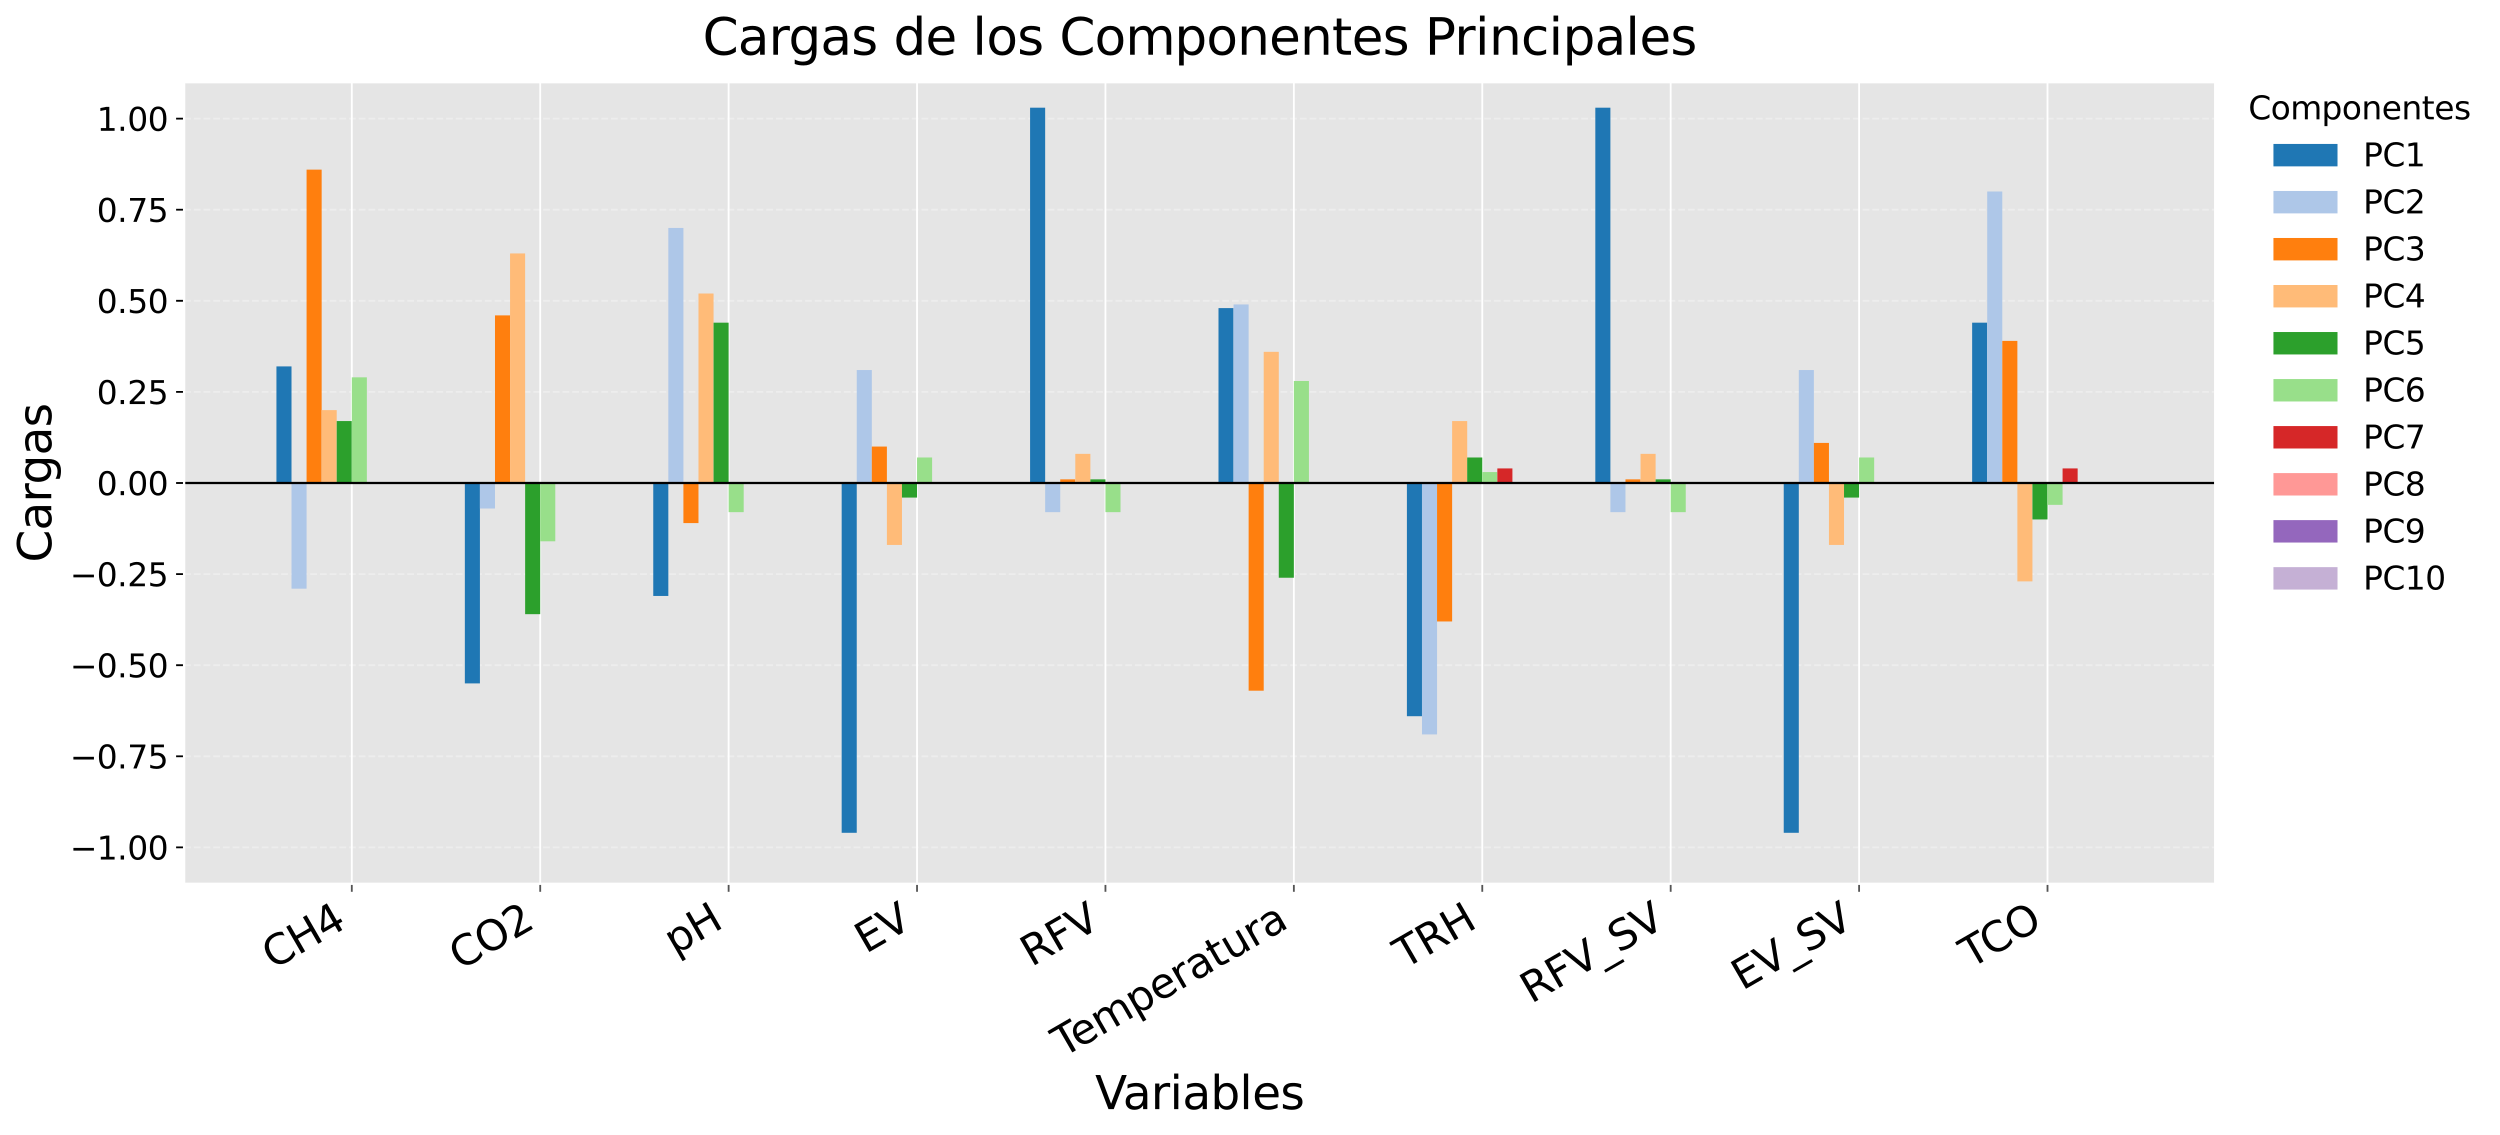 <?xml version="1.0" encoding="utf-8" standalone="no"?>
<!DOCTYPE svg PUBLIC "-//W3C//DTD SVG 1.1//EN"
  "http://www.w3.org/Graphics/SVG/1.1/DTD/svg11.dtd">
<svg xmlns:xlink="http://www.w3.org/1999/xlink" width="1092.54pt" height="496.07pt" viewBox="0 0 1092.54 496.07" xmlns="http://www.w3.org/2000/svg" version="1.1">
 <defs>
  <style type="text/css">*{stroke-linejoin: round; stroke-linecap: butt}</style>
 </defs>
 <g id="figure_1">
  <g id="patch_1">
   <path d="M 0 496.07 
L 1092.54 496.07 
L 1092.54 0 
L 0 0 
z
" style="fill: #ffffff"/>
  </g>
  <g id="axes_1">
   <g id="patch_2">
    <path d="M 80.46 386.242 
L 968.076 386.242 
L 968.076 35.917 
L 80.46 35.917 
z
" style="fill: #e5e5e5"/>
   </g>
   <g id="matplotlib.axis_1">
    <g id="xtick_1">
     <g id="line2d_1">
      <path d="M 153.742 386.242 
L 153.742 35.917 
" clip-path="url(#p9e074aa137)" style="fill: none; stroke: #ffffff; stroke-width: 0.8; stroke-linecap: square"/>
     </g>
     <g id="line2d_2">
      <defs>
       <path id="mce1fb51f8f" d="M 0 0 
L 0 3.5 
" style="stroke: #555555; stroke-width: 0.8"/>
      </defs>
      <g>
       <use xlink:href="#mce1fb51f8f" x="153.742" y="386.242" style="fill: #555555; stroke: #555555; stroke-width: 0.8"/>
      </g>
     </g>
     <g id="text_1">
      <!-- CH4 -->
      <g transform="translate(119.344 423.865) rotate(-30) scale(0.18 -0.18)">
       <defs>
        <path id="DejaVuSans-43" d="M 4122 4306 
L 4122 3641 
Q 3803 3938 3442 4084 
Q 3081 4231 2675 4231 
Q 1875 4231 1450 3742 
Q 1025 3253 1025 2328 
Q 1025 1406 1450 917 
Q 1875 428 2675 428 
Q 3081 428 3442 575 
Q 3803 722 4122 1019 
L 4122 359 
Q 3791 134 3420 21 
Q 3050 -91 2638 -91 
Q 1578 -91 968 557 
Q 359 1206 359 2328 
Q 359 3453 968 4101 
Q 1578 4750 2638 4750 
Q 3056 4750 3426 4639 
Q 3797 4528 4122 4306 
z
" transform="scale(0.016)"/>
        <path id="DejaVuSans-48" d="M 628 4666 
L 1259 4666 
L 1259 2753 
L 3553 2753 
L 3553 4666 
L 4184 4666 
L 4184 0 
L 3553 0 
L 3553 2222 
L 1259 2222 
L 1259 0 
L 628 0 
L 628 4666 
z
" transform="scale(0.016)"/>
        <path id="DejaVuSans-34" d="M 2419 4116 
L 825 1625 
L 2419 1625 
L 2419 4116 
z
M 2253 4666 
L 3047 4666 
L 3047 1625 
L 3713 1625 
L 3713 1100 
L 3047 1100 
L 3047 0 
L 2419 0 
L 2419 1100 
L 313 1100 
L 313 1709 
L 2253 4666 
z
" transform="scale(0.016)"/>
       </defs>
       <use xlink:href="#DejaVuSans-43"/>
       <use xlink:href="#DejaVuSans-48" x="69.824"/>
       <use xlink:href="#DejaVuSans-34" x="145.02"/>
      </g>
     </g>
    </g>
    <g id="xtick_2">
     <g id="line2d_3">
      <path d="M 236.081 386.242 
L 236.081 35.917 
" clip-path="url(#p9e074aa137)" style="fill: none; stroke: #ffffff; stroke-width: 0.8; stroke-linecap: square"/>
     </g>
     <g id="line2d_4">
      <g>
       <use xlink:href="#mce1fb51f8f" x="236.081" y="386.242" style="fill: #555555; stroke: #555555; stroke-width: 0.8"/>
      </g>
     </g>
     <g id="text_2">
      <!-- CO2 -->
      <g transform="translate(201.135 424.182) rotate(-30) scale(0.18 -0.18)">
       <defs>
        <path id="DejaVuSans-4f" d="M 2522 4238 
Q 1834 4238 1429 3725 
Q 1025 3213 1025 2328 
Q 1025 1447 1429 934 
Q 1834 422 2522 422 
Q 3209 422 3611 934 
Q 4013 1447 4013 2328 
Q 4013 3213 3611 3725 
Q 3209 4238 2522 4238 
z
M 2522 4750 
Q 3503 4750 4090 4092 
Q 4678 3434 4678 2328 
Q 4678 1225 4090 567 
Q 3503 -91 2522 -91 
Q 1538 -91 948 565 
Q 359 1222 359 2328 
Q 359 3434 948 4092 
Q 1538 4750 2522 4750 
z
" transform="scale(0.016)"/>
        <path id="DejaVuSans-32" d="M 1228 531 
L 3431 531 
L 3431 0 
L 469 0 
L 469 531 
Q 828 903 1448 1529 
Q 2069 2156 2228 2338 
Q 2531 2678 2651 2914 
Q 2772 3150 2772 3378 
Q 2772 3750 2511 3984 
Q 2250 4219 1831 4219 
Q 1534 4219 1204 4116 
Q 875 4013 500 3803 
L 500 4441 
Q 881 4594 1212 4672 
Q 1544 4750 1819 4750 
Q 2544 4750 2975 4387 
Q 3406 4025 3406 3419 
Q 3406 3131 3298 2873 
Q 3191 2616 2906 2266 
Q 2828 2175 2409 1742 
Q 1991 1309 1228 531 
z
" transform="scale(0.016)"/>
       </defs>
       <use xlink:href="#DejaVuSans-43"/>
       <use xlink:href="#DejaVuSans-4f" x="69.824"/>
       <use xlink:href="#DejaVuSans-32" x="148.535"/>
      </g>
     </g>
    </g>
    <g id="xtick_3">
     <g id="line2d_5">
      <path d="M 318.42 386.242 
L 318.42 35.917 
" clip-path="url(#p9e074aa137)" style="fill: none; stroke: #ffffff; stroke-width: 0.8; stroke-linecap: square"/>
     </g>
     <g id="line2d_6">
      <g>
       <use xlink:href="#mce1fb51f8f" x="318.42" y="386.242" style="fill: #555555; stroke: #555555; stroke-width: 0.8"/>
      </g>
     </g>
     <g id="text_3">
      <!-- pH -->
      <g transform="translate(294.929 417.568) rotate(-30) scale(0.18 -0.18)">
       <defs>
        <path id="DejaVuSans-70" d="M 1159 525 
L 1159 -1331 
L 581 -1331 
L 581 3500 
L 1159 3500 
L 1159 2969 
Q 1341 3281 1617 3432 
Q 1894 3584 2278 3584 
Q 2916 3584 3314 3078 
Q 3713 2572 3713 1747 
Q 3713 922 3314 415 
Q 2916 -91 2278 -91 
Q 1894 -91 1617 61 
Q 1341 213 1159 525 
z
M 3116 1747 
Q 3116 2381 2855 2742 
Q 2594 3103 2138 3103 
Q 1681 3103 1420 2742 
Q 1159 2381 1159 1747 
Q 1159 1113 1420 752 
Q 1681 391 2138 391 
Q 2594 391 2855 752 
Q 3116 1113 3116 1747 
z
" transform="scale(0.016)"/>
       </defs>
       <use xlink:href="#DejaVuSans-70"/>
       <use xlink:href="#DejaVuSans-48" x="63.477"/>
      </g>
     </g>
    </g>
    <g id="xtick_4">
     <g id="line2d_7">
      <path d="M 400.759 386.242 
L 400.759 35.917 
" clip-path="url(#p9e074aa137)" style="fill: none; stroke: #ffffff; stroke-width: 0.8; stroke-linecap: square"/>
     </g>
     <g id="line2d_8">
      <g>
       <use xlink:href="#mce1fb51f8f" x="400.759" y="386.242" style="fill: #555555; stroke: #555555; stroke-width: 0.8"/>
      </g>
     </g>
     <g id="text_4">
      <!-- EV -->
      <g transform="translate(378.374 416.93) rotate(-30) scale(0.18 -0.18)">
       <defs>
        <path id="DejaVuSans-45" d="M 628 4666 
L 3578 4666 
L 3578 4134 
L 1259 4134 
L 1259 2753 
L 3481 2753 
L 3481 2222 
L 1259 2222 
L 1259 531 
L 3634 531 
L 3634 0 
L 628 0 
L 628 4666 
z
" transform="scale(0.016)"/>
        <path id="DejaVuSans-56" d="M 1831 0 
L 50 4666 
L 709 4666 
L 2188 738 
L 3669 4666 
L 4325 4666 
L 2547 0 
L 1831 0 
z
" transform="scale(0.016)"/>
       </defs>
       <use xlink:href="#DejaVuSans-45"/>
       <use xlink:href="#DejaVuSans-56" x="63.184"/>
      </g>
     </g>
    </g>
    <g id="xtick_5">
     <g id="line2d_9">
      <path d="M 483.098 386.242 
L 483.098 35.917 
" clip-path="url(#p9e074aa137)" style="fill: none; stroke: #ffffff; stroke-width: 0.8; stroke-linecap: square"/>
     </g>
     <g id="line2d_10">
      <g>
       <use xlink:href="#mce1fb51f8f" x="483.098" y="386.242" style="fill: #555555; stroke: #555555; stroke-width: 0.8"/>
      </g>
     </g>
     <g id="text_5">
      <!-- RFV -->
      <g transform="translate(450.766 422.673) rotate(-30) scale(0.18 -0.18)">
       <defs>
        <path id="DejaVuSans-52" d="M 2841 2188 
Q 3044 2119 3236 1894 
Q 3428 1669 3622 1275 
L 4263 0 
L 3584 0 
L 2988 1197 
Q 2756 1666 2539 1819 
Q 2322 1972 1947 1972 
L 1259 1972 
L 1259 0 
L 628 0 
L 628 4666 
L 2053 4666 
Q 2853 4666 3247 4331 
Q 3641 3997 3641 3322 
Q 3641 2881 3436 2590 
Q 3231 2300 2841 2188 
z
M 1259 4147 
L 1259 2491 
L 2053 2491 
Q 2509 2491 2742 2702 
Q 2975 2913 2975 3322 
Q 2975 3731 2742 3939 
Q 2509 4147 2053 4147 
L 1259 4147 
z
" transform="scale(0.016)"/>
        <path id="DejaVuSans-46" d="M 628 4666 
L 3309 4666 
L 3309 4134 
L 1259 4134 
L 1259 2759 
L 3109 2759 
L 3109 2228 
L 1259 2228 
L 1259 0 
L 628 0 
L 628 4666 
z
" transform="scale(0.016)"/>
       </defs>
       <use xlink:href="#DejaVuSans-52"/>
       <use xlink:href="#DejaVuSans-46" x="69.482"/>
       <use xlink:href="#DejaVuSans-56" x="127.002"/>
      </g>
     </g>
    </g>
    <g id="xtick_6">
     <g id="line2d_11">
      <path d="M 565.437 386.242 
L 565.437 35.917 
" clip-path="url(#p9e074aa137)" style="fill: none; stroke: #ffffff; stroke-width: 0.8; stroke-linecap: square"/>
     </g>
     <g id="line2d_12">
      <g>
       <use xlink:href="#mce1fb51f8f" x="565.437" y="386.242" style="fill: #555555; stroke: #555555; stroke-width: 0.8"/>
      </g>
     </g>
     <g id="text_6">
      <!-- Temperatura -->
      <g transform="translate(464.518 462.272) rotate(-30) scale(0.18 -0.18)">
       <defs>
        <path id="DejaVuSans-54" d="M -19 4666 
L 3928 4666 
L 3928 4134 
L 2272 4134 
L 2272 0 
L 1638 0 
L 1638 4134 
L -19 4134 
L -19 4666 
z
" transform="scale(0.016)"/>
        <path id="DejaVuSans-65" d="M 3597 1894 
L 3597 1613 
L 953 1613 
Q 991 1019 1311 708 
Q 1631 397 2203 397 
Q 2534 397 2845 478 
Q 3156 559 3463 722 
L 3463 178 
Q 3153 47 2828 -22 
Q 2503 -91 2169 -91 
Q 1331 -91 842 396 
Q 353 884 353 1716 
Q 353 2575 817 3079 
Q 1281 3584 2069 3584 
Q 2775 3584 3186 3129 
Q 3597 2675 3597 1894 
z
M 3022 2063 
Q 3016 2534 2758 2815 
Q 2500 3097 2075 3097 
Q 1594 3097 1305 2825 
Q 1016 2553 972 2059 
L 3022 2063 
z
" transform="scale(0.016)"/>
        <path id="DejaVuSans-6d" d="M 3328 2828 
Q 3544 3216 3844 3400 
Q 4144 3584 4550 3584 
Q 5097 3584 5394 3201 
Q 5691 2819 5691 2113 
L 5691 0 
L 5113 0 
L 5113 2094 
Q 5113 2597 4934 2840 
Q 4756 3084 4391 3084 
Q 3944 3084 3684 2787 
Q 3425 2491 3425 1978 
L 3425 0 
L 2847 0 
L 2847 2094 
Q 2847 2600 2669 2842 
Q 2491 3084 2119 3084 
Q 1678 3084 1418 2786 
Q 1159 2488 1159 1978 
L 1159 0 
L 581 0 
L 581 3500 
L 1159 3500 
L 1159 2956 
Q 1356 3278 1631 3431 
Q 1906 3584 2284 3584 
Q 2666 3584 2933 3390 
Q 3200 3197 3328 2828 
z
" transform="scale(0.016)"/>
        <path id="DejaVuSans-72" d="M 2631 2963 
Q 2534 3019 2420 3045 
Q 2306 3072 2169 3072 
Q 1681 3072 1420 2755 
Q 1159 2438 1159 1844 
L 1159 0 
L 581 0 
L 581 3500 
L 1159 3500 
L 1159 2956 
Q 1341 3275 1631 3429 
Q 1922 3584 2338 3584 
Q 2397 3584 2469 3576 
Q 2541 3569 2628 3553 
L 2631 2963 
z
" transform="scale(0.016)"/>
        <path id="DejaVuSans-61" d="M 2194 1759 
Q 1497 1759 1228 1600 
Q 959 1441 959 1056 
Q 959 750 1161 570 
Q 1363 391 1709 391 
Q 2188 391 2477 730 
Q 2766 1069 2766 1631 
L 2766 1759 
L 2194 1759 
z
M 3341 1997 
L 3341 0 
L 2766 0 
L 2766 531 
Q 2569 213 2275 61 
Q 1981 -91 1556 -91 
Q 1019 -91 701 211 
Q 384 513 384 1019 
Q 384 1609 779 1909 
Q 1175 2209 1959 2209 
L 2766 2209 
L 2766 2266 
Q 2766 2663 2505 2880 
Q 2244 3097 1772 3097 
Q 1472 3097 1187 3025 
Q 903 2953 641 2809 
L 641 3341 
Q 956 3463 1253 3523 
Q 1550 3584 1831 3584 
Q 2591 3584 2966 3190 
Q 3341 2797 3341 1997 
z
" transform="scale(0.016)"/>
        <path id="DejaVuSans-74" d="M 1172 4494 
L 1172 3500 
L 2356 3500 
L 2356 3053 
L 1172 3053 
L 1172 1153 
Q 1172 725 1289 603 
Q 1406 481 1766 481 
L 2356 481 
L 2356 0 
L 1766 0 
Q 1100 0 847 248 
Q 594 497 594 1153 
L 594 3053 
L 172 3053 
L 172 3500 
L 594 3500 
L 594 4494 
L 1172 4494 
z
" transform="scale(0.016)"/>
        <path id="DejaVuSans-75" d="M 544 1381 
L 544 3500 
L 1119 3500 
L 1119 1403 
Q 1119 906 1312 657 
Q 1506 409 1894 409 
Q 2359 409 2629 706 
Q 2900 1003 2900 1516 
L 2900 3500 
L 3475 3500 
L 3475 0 
L 2900 0 
L 2900 538 
Q 2691 219 2414 64 
Q 2138 -91 1772 -91 
Q 1169 -91 856 284 
Q 544 659 544 1381 
z
M 1991 3584 
L 1991 3584 
z
" transform="scale(0.016)"/>
       </defs>
       <use xlink:href="#DejaVuSans-54"/>
       <use xlink:href="#DejaVuSans-65" x="44.084"/>
       <use xlink:href="#DejaVuSans-6d" x="105.607"/>
       <use xlink:href="#DejaVuSans-70" x="203.02"/>
       <use xlink:href="#DejaVuSans-65" x="266.496"/>
       <use xlink:href="#DejaVuSans-72" x="328.02"/>
       <use xlink:href="#DejaVuSans-61" x="369.133"/>
       <use xlink:href="#DejaVuSans-74" x="430.412"/>
       <use xlink:href="#DejaVuSans-75" x="469.621"/>
       <use xlink:href="#DejaVuSans-72" x="533"/>
       <use xlink:href="#DejaVuSans-61" x="574.113"/>
      </g>
     </g>
    </g>
    <g id="xtick_7">
     <g id="line2d_13">
      <path d="M 647.776 386.242 
L 647.776 35.917 
" clip-path="url(#p9e074aa137)" style="fill: none; stroke: #ffffff; stroke-width: 0.8; stroke-linecap: square"/>
     </g>
     <g id="line2d_14">
      <g>
       <use xlink:href="#mce1fb51f8f" x="647.776" y="386.242" style="fill: #555555; stroke: #555555; stroke-width: 0.8"/>
      </g>
     </g>
     <g id="text_7">
      <!-- TRH -->
      <g transform="translate(613.829 423.605) rotate(-30) scale(0.18 -0.18)">
       <use xlink:href="#DejaVuSans-54"/>
       <use xlink:href="#DejaVuSans-52" x="61.084"/>
       <use xlink:href="#DejaVuSans-48" x="130.566"/>
      </g>
     </g>
    </g>
    <g id="xtick_8">
     <g id="line2d_15">
      <path d="M 730.116 386.242 
L 730.116 35.917 
" clip-path="url(#p9e074aa137)" style="fill: none; stroke: #ffffff; stroke-width: 0.8; stroke-linecap: square"/>
     </g>
     <g id="line2d_16">
      <g>
       <use xlink:href="#mce1fb51f8f" x="730.116" y="386.242" style="fill: #555555; stroke: #555555; stroke-width: 0.8"/>
      </g>
     </g>
     <g id="text_8">
      <!-- RFV_SV -->
      <g transform="translate(669.179 438.768) rotate(-30) scale(0.18 -0.18)">
       <defs>
        <path id="DejaVuSans-5f" d="M 3263 -1063 
L 3263 -1509 
L -63 -1509 
L -63 -1063 
L 3263 -1063 
z
" transform="scale(0.016)"/>
        <path id="DejaVuSans-53" d="M 3425 4513 
L 3425 3897 
Q 3066 4069 2747 4153 
Q 2428 4238 2131 4238 
Q 1616 4238 1336 4038 
Q 1056 3838 1056 3469 
Q 1056 3159 1242 3001 
Q 1428 2844 1947 2747 
L 2328 2669 
Q 3034 2534 3370 2195 
Q 3706 1856 3706 1288 
Q 3706 609 3251 259 
Q 2797 -91 1919 -91 
Q 1588 -91 1214 -16 
Q 841 59 441 206 
L 441 856 
Q 825 641 1194 531 
Q 1563 422 1919 422 
Q 2459 422 2753 634 
Q 3047 847 3047 1241 
Q 3047 1584 2836 1778 
Q 2625 1972 2144 2069 
L 1759 2144 
Q 1053 2284 737 2584 
Q 422 2884 422 3419 
Q 422 4038 858 4394 
Q 1294 4750 2059 4750 
Q 2388 4750 2728 4690 
Q 3069 4631 3425 4513 
z
" transform="scale(0.016)"/>
       </defs>
       <use xlink:href="#DejaVuSans-52"/>
       <use xlink:href="#DejaVuSans-46" x="69.482"/>
       <use xlink:href="#DejaVuSans-56" x="127.002"/>
       <use xlink:href="#DejaVuSans-5f" x="195.41"/>
       <use xlink:href="#DejaVuSans-53" x="245.41"/>
       <use xlink:href="#DejaVuSans-56" x="308.887"/>
      </g>
     </g>
    </g>
    <g id="xtick_9">
     <g id="line2d_17">
      <path d="M 812.455 386.242 
L 812.455 35.917 
" clip-path="url(#p9e074aa137)" style="fill: none; stroke: #ffffff; stroke-width: 0.8; stroke-linecap: square"/>
     </g>
     <g id="line2d_18">
      <g>
       <use xlink:href="#mce1fb51f8f" x="812.455" y="386.242" style="fill: #555555; stroke: #555555; stroke-width: 0.8"/>
      </g>
     </g>
     <g id="text_9">
      <!-- EV_SV -->
      <g transform="translate(761.465 433.025) rotate(-30) scale(0.18 -0.18)">
       <use xlink:href="#DejaVuSans-45"/>
       <use xlink:href="#DejaVuSans-56" x="63.184"/>
       <use xlink:href="#DejaVuSans-5f" x="131.592"/>
       <use xlink:href="#DejaVuSans-53" x="181.592"/>
       <use xlink:href="#DejaVuSans-56" x="245.068"/>
      </g>
     </g>
    </g>
    <g id="xtick_10">
     <g id="line2d_19">
      <path d="M 894.794 386.242 
L 894.794 35.917 
" clip-path="url(#p9e074aa137)" style="fill: none; stroke: #ffffff; stroke-width: 0.8; stroke-linecap: square"/>
     </g>
     <g id="line2d_20">
      <g>
       <use xlink:href="#mce1fb51f8f" x="894.794" y="386.242" style="fill: #555555; stroke: #555555; stroke-width: 0.8"/>
      </g>
     </g>
     <g id="text_10">
      <!-- TCO -->
      <g transform="translate(861.161 423.424) rotate(-30) scale(0.18 -0.18)">
       <use xlink:href="#DejaVuSans-54"/>
       <use xlink:href="#DejaVuSans-43" x="55.209"/>
       <use xlink:href="#DejaVuSans-4f" x="125.033"/>
      </g>
     </g>
    </g>
    <g id="text_11">
     <!-- Variables -->
     <g transform="translate(478.568 484.71) scale(0.2 -0.2)">
      <defs>
       <path id="DejaVuSans-69" d="M 603 3500 
L 1178 3500 
L 1178 0 
L 603 0 
L 603 3500 
z
M 603 4863 
L 1178 4863 
L 1178 4134 
L 603 4134 
L 603 4863 
z
" transform="scale(0.016)"/>
       <path id="DejaVuSans-62" d="M 3116 1747 
Q 3116 2381 2855 2742 
Q 2594 3103 2138 3103 
Q 1681 3103 1420 2742 
Q 1159 2381 1159 1747 
Q 1159 1113 1420 752 
Q 1681 391 2138 391 
Q 2594 391 2855 752 
Q 3116 1113 3116 1747 
z
M 1159 2969 
Q 1341 3281 1617 3432 
Q 1894 3584 2278 3584 
Q 2916 3584 3314 3078 
Q 3713 2572 3713 1747 
Q 3713 922 3314 415 
Q 2916 -91 2278 -91 
Q 1894 -91 1617 61 
Q 1341 213 1159 525 
L 1159 0 
L 581 0 
L 581 4863 
L 1159 4863 
L 1159 2969 
z
" transform="scale(0.016)"/>
       <path id="DejaVuSans-6c" d="M 603 4863 
L 1178 4863 
L 1178 0 
L 603 0 
L 603 4863 
z
" transform="scale(0.016)"/>
       <path id="DejaVuSans-73" d="M 2834 3397 
L 2834 2853 
Q 2591 2978 2328 3040 
Q 2066 3103 1784 3103 
Q 1356 3103 1142 2972 
Q 928 2841 928 2578 
Q 928 2378 1081 2264 
Q 1234 2150 1697 2047 
L 1894 2003 
Q 2506 1872 2764 1633 
Q 3022 1394 3022 966 
Q 3022 478 2636 193 
Q 2250 -91 1575 -91 
Q 1294 -91 989 -36 
Q 684 19 347 128 
L 347 722 
Q 666 556 975 473 
Q 1284 391 1588 391 
Q 1994 391 2212 530 
Q 2431 669 2431 922 
Q 2431 1156 2273 1281 
Q 2116 1406 1581 1522 
L 1381 1569 
Q 847 1681 609 1914 
Q 372 2147 372 2553 
Q 372 3047 722 3315 
Q 1072 3584 1716 3584 
Q 2034 3584 2315 3537 
Q 2597 3491 2834 3397 
z
" transform="scale(0.016)"/>
      </defs>
      <use xlink:href="#DejaVuSans-56"/>
      <use xlink:href="#DejaVuSans-61" x="60.658"/>
      <use xlink:href="#DejaVuSans-72" x="121.938"/>
      <use xlink:href="#DejaVuSans-69" x="163.051"/>
      <use xlink:href="#DejaVuSans-61" x="190.834"/>
      <use xlink:href="#DejaVuSans-62" x="252.113"/>
      <use xlink:href="#DejaVuSans-6c" x="315.59"/>
      <use xlink:href="#DejaVuSans-65" x="343.373"/>
      <use xlink:href="#DejaVuSans-73" x="404.896"/>
     </g>
    </g>
   </g>
   <g id="matplotlib.axis_2">
    <g id="ytick_1">
     <g id="line2d_21">
      <path d="M 80.46 370.318 
L 968.076 370.318 
" clip-path="url(#p9e074aa137)" style="fill: none; stroke-dasharray: 2.96,1.28; stroke-dashoffset: 0; stroke: #ffffff; stroke-opacity: 0.3; stroke-width: 0.8"/>
     </g>
     <g id="line2d_22">
      <defs>
       <path id="m3cd85290f7" d="M 0 0 
L -3.5 0 
" style="stroke: #000000; stroke-width: 0.8"/>
      </defs>
      <g>
       <use xlink:href="#m3cd85290f7" x="80.46" y="370.318" style="stroke: #000000; stroke-width: 0.8"/>
      </g>
     </g>
     <g id="text_12">
      <!-- −1.00 -->
      <g transform="translate(30.556 375.637) scale(0.14 -0.14)">
       <defs>
        <path id="DejaVuSans-2212" d="M 678 2272 
L 4684 2272 
L 4684 1741 
L 678 1741 
L 678 2272 
z
" transform="scale(0.016)"/>
        <path id="DejaVuSans-31" d="M 794 531 
L 1825 531 
L 1825 4091 
L 703 3866 
L 703 4441 
L 1819 4666 
L 2450 4666 
L 2450 531 
L 3481 531 
L 3481 0 
L 794 0 
L 794 531 
z
" transform="scale(0.016)"/>
        <path id="DejaVuSans-2e" d="M 684 794 
L 1344 794 
L 1344 0 
L 684 0 
L 684 794 
z
" transform="scale(0.016)"/>
        <path id="DejaVuSans-30" d="M 2034 4250 
Q 1547 4250 1301 3770 
Q 1056 3291 1056 2328 
Q 1056 1369 1301 889 
Q 1547 409 2034 409 
Q 2525 409 2770 889 
Q 3016 1369 3016 2328 
Q 3016 3291 2770 3770 
Q 2525 4250 2034 4250 
z
M 2034 4750 
Q 2819 4750 3233 4129 
Q 3647 3509 3647 2328 
Q 3647 1150 3233 529 
Q 2819 -91 2034 -91 
Q 1250 -91 836 529 
Q 422 1150 422 2328 
Q 422 3509 836 4129 
Q 1250 4750 2034 4750 
z
" transform="scale(0.016)"/>
       </defs>
       <use xlink:href="#DejaVuSans-2212"/>
       <use xlink:href="#DejaVuSans-31" x="83.789"/>
       <use xlink:href="#DejaVuSans-2e" x="147.412"/>
       <use xlink:href="#DejaVuSans-30" x="179.199"/>
       <use xlink:href="#DejaVuSans-30" x="242.822"/>
      </g>
     </g>
    </g>
    <g id="ytick_2">
     <g id="line2d_23">
      <path d="M 80.46 330.508 
L 968.076 330.508 
" clip-path="url(#p9e074aa137)" style="fill: none; stroke-dasharray: 2.96,1.28; stroke-dashoffset: 0; stroke: #ffffff; stroke-opacity: 0.3; stroke-width: 0.8"/>
     </g>
     <g id="line2d_24">
      <g>
       <use xlink:href="#m3cd85290f7" x="80.46" y="330.508" style="stroke: #000000; stroke-width: 0.8"/>
      </g>
     </g>
     <g id="text_13">
      <!-- −0.75 -->
      <g transform="translate(30.556 335.827) scale(0.14 -0.14)">
       <defs>
        <path id="DejaVuSans-37" d="M 525 4666 
L 3525 4666 
L 3525 4397 
L 1831 0 
L 1172 0 
L 2766 4134 
L 525 4134 
L 525 4666 
z
" transform="scale(0.016)"/>
        <path id="DejaVuSans-35" d="M 691 4666 
L 3169 4666 
L 3169 4134 
L 1269 4134 
L 1269 2991 
Q 1406 3038 1543 3061 
Q 1681 3084 1819 3084 
Q 2600 3084 3056 2656 
Q 3513 2228 3513 1497 
Q 3513 744 3044 326 
Q 2575 -91 1722 -91 
Q 1428 -91 1123 -41 
Q 819 9 494 109 
L 494 744 
Q 775 591 1075 516 
Q 1375 441 1709 441 
Q 2250 441 2565 725 
Q 2881 1009 2881 1497 
Q 2881 1984 2565 2268 
Q 2250 2553 1709 2553 
Q 1456 2553 1204 2497 
Q 953 2441 691 2322 
L 691 4666 
z
" transform="scale(0.016)"/>
       </defs>
       <use xlink:href="#DejaVuSans-2212"/>
       <use xlink:href="#DejaVuSans-30" x="83.789"/>
       <use xlink:href="#DejaVuSans-2e" x="147.412"/>
       <use xlink:href="#DejaVuSans-37" x="179.199"/>
       <use xlink:href="#DejaVuSans-35" x="242.822"/>
      </g>
     </g>
    </g>
    <g id="ytick_3">
     <g id="line2d_25">
      <path d="M 80.46 290.698 
L 968.076 290.698 
" clip-path="url(#p9e074aa137)" style="fill: none; stroke-dasharray: 2.96,1.28; stroke-dashoffset: 0; stroke: #ffffff; stroke-opacity: 0.3; stroke-width: 0.8"/>
     </g>
     <g id="line2d_26">
      <g>
       <use xlink:href="#m3cd85290f7" x="80.46" y="290.698" style="stroke: #000000; stroke-width: 0.8"/>
      </g>
     </g>
     <g id="text_14">
      <!-- −0.50 -->
      <g transform="translate(30.556 296.017) scale(0.14 -0.14)">
       <use xlink:href="#DejaVuSans-2212"/>
       <use xlink:href="#DejaVuSans-30" x="83.789"/>
       <use xlink:href="#DejaVuSans-2e" x="147.412"/>
       <use xlink:href="#DejaVuSans-35" x="179.199"/>
       <use xlink:href="#DejaVuSans-30" x="242.822"/>
      </g>
     </g>
    </g>
    <g id="ytick_4">
     <g id="line2d_27">
      <path d="M 80.46 250.889 
L 968.076 250.889 
" clip-path="url(#p9e074aa137)" style="fill: none; stroke-dasharray: 2.96,1.28; stroke-dashoffset: 0; stroke: #ffffff; stroke-opacity: 0.3; stroke-width: 0.8"/>
     </g>
     <g id="line2d_28">
      <g>
       <use xlink:href="#m3cd85290f7" x="80.46" y="250.889" style="stroke: #000000; stroke-width: 0.8"/>
      </g>
     </g>
     <g id="text_15">
      <!-- −0.25 -->
      <g transform="translate(30.556 256.208) scale(0.14 -0.14)">
       <use xlink:href="#DejaVuSans-2212"/>
       <use xlink:href="#DejaVuSans-30" x="83.789"/>
       <use xlink:href="#DejaVuSans-2e" x="147.412"/>
       <use xlink:href="#DejaVuSans-32" x="179.199"/>
       <use xlink:href="#DejaVuSans-35" x="242.822"/>
      </g>
     </g>
    </g>
    <g id="ytick_5">
     <g id="line2d_29">
      <path d="M 80.46 211.079 
L 968.076 211.079 
" clip-path="url(#p9e074aa137)" style="fill: none; stroke-dasharray: 2.96,1.28; stroke-dashoffset: 0; stroke: #ffffff; stroke-opacity: 0.3; stroke-width: 0.8"/>
     </g>
     <g id="line2d_30">
      <g>
       <use xlink:href="#m3cd85290f7" x="80.46" y="211.079" style="stroke: #000000; stroke-width: 0.8"/>
      </g>
     </g>
     <g id="text_16">
      <!-- 0.00 -->
      <g transform="translate(42.288 216.398) scale(0.14 -0.14)">
       <use xlink:href="#DejaVuSans-30"/>
       <use xlink:href="#DejaVuSans-2e" x="63.623"/>
       <use xlink:href="#DejaVuSans-30" x="95.41"/>
       <use xlink:href="#DejaVuSans-30" x="159.033"/>
      </g>
     </g>
    </g>
    <g id="ytick_6">
     <g id="line2d_31">
      <path d="M 80.46 171.269 
L 968.076 171.269 
" clip-path="url(#p9e074aa137)" style="fill: none; stroke-dasharray: 2.96,1.28; stroke-dashoffset: 0; stroke: #ffffff; stroke-opacity: 0.3; stroke-width: 0.8"/>
     </g>
     <g id="line2d_32">
      <g>
       <use xlink:href="#m3cd85290f7" x="80.46" y="171.269" style="stroke: #000000; stroke-width: 0.8"/>
      </g>
     </g>
     <g id="text_17">
      <!-- 0.25 -->
      <g transform="translate(42.288 176.588) scale(0.14 -0.14)">
       <use xlink:href="#DejaVuSans-30"/>
       <use xlink:href="#DejaVuSans-2e" x="63.623"/>
       <use xlink:href="#DejaVuSans-32" x="95.41"/>
       <use xlink:href="#DejaVuSans-35" x="159.033"/>
      </g>
     </g>
    </g>
    <g id="ytick_7">
     <g id="line2d_33">
      <path d="M 80.46 131.46 
L 968.076 131.46 
" clip-path="url(#p9e074aa137)" style="fill: none; stroke-dasharray: 2.96,1.28; stroke-dashoffset: 0; stroke: #ffffff; stroke-opacity: 0.3; stroke-width: 0.8"/>
     </g>
     <g id="line2d_34">
      <g>
       <use xlink:href="#m3cd85290f7" x="80.46" y="131.46" style="stroke: #000000; stroke-width: 0.8"/>
      </g>
     </g>
     <g id="text_18">
      <!-- 0.50 -->
      <g transform="translate(42.288 136.779) scale(0.14 -0.14)">
       <use xlink:href="#DejaVuSans-30"/>
       <use xlink:href="#DejaVuSans-2e" x="63.623"/>
       <use xlink:href="#DejaVuSans-35" x="95.41"/>
       <use xlink:href="#DejaVuSans-30" x="159.033"/>
      </g>
     </g>
    </g>
    <g id="ytick_8">
     <g id="line2d_35">
      <path d="M 80.46 91.65 
L 968.076 91.65 
" clip-path="url(#p9e074aa137)" style="fill: none; stroke-dasharray: 2.96,1.28; stroke-dashoffset: 0; stroke: #ffffff; stroke-opacity: 0.3; stroke-width: 0.8"/>
     </g>
     <g id="line2d_36">
      <g>
       <use xlink:href="#m3cd85290f7" x="80.46" y="91.65" style="stroke: #000000; stroke-width: 0.8"/>
      </g>
     </g>
     <g id="text_19">
      <!-- 0.75 -->
      <g transform="translate(42.288 96.969) scale(0.14 -0.14)">
       <use xlink:href="#DejaVuSans-30"/>
       <use xlink:href="#DejaVuSans-2e" x="63.623"/>
       <use xlink:href="#DejaVuSans-37" x="95.41"/>
       <use xlink:href="#DejaVuSans-35" x="159.033"/>
      </g>
     </g>
    </g>
    <g id="ytick_9">
     <g id="line2d_37">
      <path d="M 80.46 51.84 
L 968.076 51.84 
" clip-path="url(#p9e074aa137)" style="fill: none; stroke-dasharray: 2.96,1.28; stroke-dashoffset: 0; stroke: #ffffff; stroke-opacity: 0.3; stroke-width: 0.8"/>
     </g>
     <g id="line2d_38">
      <g>
       <use xlink:href="#m3cd85290f7" x="80.46" y="51.84" style="stroke: #000000; stroke-width: 0.8"/>
      </g>
     </g>
     <g id="text_20">
      <!-- 1.00 -->
      <g transform="translate(42.288 57.159) scale(0.14 -0.14)">
       <use xlink:href="#DejaVuSans-31"/>
       <use xlink:href="#DejaVuSans-2e" x="63.623"/>
       <use xlink:href="#DejaVuSans-30" x="95.41"/>
       <use xlink:href="#DejaVuSans-30" x="159.033"/>
      </g>
     </g>
    </g>
    <g id="text_21">
     <!-- Cargas -->
     <g transform="translate(22.397 245.812) rotate(-90) scale(0.2 -0.2)">
      <defs>
       <path id="DejaVuSans-67" d="M 2906 1791 
Q 2906 2416 2648 2759 
Q 2391 3103 1925 3103 
Q 1463 3103 1205 2759 
Q 947 2416 947 1791 
Q 947 1169 1205 825 
Q 1463 481 1925 481 
Q 2391 481 2648 825 
Q 2906 1169 2906 1791 
z
M 3481 434 
Q 3481 -459 3084 -895 
Q 2688 -1331 1869 -1331 
Q 1566 -1331 1297 -1286 
Q 1028 -1241 775 -1147 
L 775 -588 
Q 1028 -725 1275 -790 
Q 1522 -856 1778 -856 
Q 2344 -856 2625 -561 
Q 2906 -266 2906 331 
L 2906 616 
Q 2728 306 2450 153 
Q 2172 0 1784 0 
Q 1141 0 747 490 
Q 353 981 353 1791 
Q 353 2603 747 3093 
Q 1141 3584 1784 3584 
Q 2172 3584 2450 3431 
Q 2728 3278 2906 2969 
L 2906 3500 
L 3481 3500 
L 3481 434 
z
" transform="scale(0.016)"/>
      </defs>
      <use xlink:href="#DejaVuSans-43"/>
      <use xlink:href="#DejaVuSans-61" x="69.824"/>
      <use xlink:href="#DejaVuSans-72" x="131.104"/>
      <use xlink:href="#DejaVuSans-67" x="170.467"/>
      <use xlink:href="#DejaVuSans-61" x="233.943"/>
      <use xlink:href="#DejaVuSans-73" x="295.223"/>
     </g>
    </g>
   </g>
   <g id="patch_3">
    <path d="M 120.806 211.079 
L 127.393 211.079 
L 127.393 160.123 
L 120.806 160.123 
z
" clip-path="url(#p9e074aa137)" style="fill: #1f77b4"/>
   </g>
   <g id="patch_4">
    <path d="M 203.145 211.079 
L 209.732 211.079 
L 209.732 298.66 
L 203.145 298.66 
z
" clip-path="url(#p9e074aa137)" style="fill: #1f77b4"/>
   </g>
   <g id="patch_5">
    <path d="M 285.484 211.079 
L 292.071 211.079 
L 292.071 260.443 
L 285.484 260.443 
z
" clip-path="url(#p9e074aa137)" style="fill: #1f77b4"/>
   </g>
   <g id="patch_6">
    <path d="M 367.823 211.079 
L 374.41 211.079 
L 374.41 363.948 
L 367.823 363.948 
z
" clip-path="url(#p9e074aa137)" style="fill: #1f77b4"/>
   </g>
   <g id="patch_7">
    <path d="M 450.162 211.079 
L 456.75 211.079 
L 456.75 47.063 
L 450.162 47.063 
z
" clip-path="url(#p9e074aa137)" style="fill: #1f77b4"/>
   </g>
   <g id="patch_8">
    <path d="M 532.502 211.079 
L 539.089 211.079 
L 539.089 134.645 
L 532.502 134.645 
z
" clip-path="url(#p9e074aa137)" style="fill: #1f77b4"/>
   </g>
   <g id="patch_9">
    <path d="M 614.841 211.079 
L 621.428 211.079 
L 621.428 312.992 
L 614.841 312.992 
z
" clip-path="url(#p9e074aa137)" style="fill: #1f77b4"/>
   </g>
   <g id="patch_10">
    <path d="M 697.18 211.079 
L 703.767 211.079 
L 703.767 47.063 
L 697.18 47.063 
z
" clip-path="url(#p9e074aa137)" style="fill: #1f77b4"/>
   </g>
   <g id="patch_11">
    <path d="M 779.519 211.079 
L 786.106 211.079 
L 786.106 363.948 
L 779.519 363.948 
z
" clip-path="url(#p9e074aa137)" style="fill: #1f77b4"/>
   </g>
   <g id="patch_12">
    <path d="M 861.858 211.079 
L 868.445 211.079 
L 868.445 141.014 
L 861.858 141.014 
z
" clip-path="url(#p9e074aa137)" style="fill: #1f77b4"/>
   </g>
   <g id="patch_13">
    <path d="M 127.393 211.079 
L 133.98 211.079 
L 133.98 257.258 
L 127.393 257.258 
z
" clip-path="url(#p9e074aa137)" style="fill: #aec7e8"/>
   </g>
   <g id="patch_14">
    <path d="M 209.732 211.079 
L 216.319 211.079 
L 216.319 222.226 
L 209.732 222.226 
z
" clip-path="url(#p9e074aa137)" style="fill: #aec7e8"/>
   </g>
   <g id="patch_15">
    <path d="M 292.071 211.079 
L 298.658 211.079 
L 298.658 99.612 
L 292.071 99.612 
z
" clip-path="url(#p9e074aa137)" style="fill: #aec7e8"/>
   </g>
   <g id="patch_16">
    <path d="M 374.41 211.079 
L 380.998 211.079 
L 380.998 161.715 
L 374.41 161.715 
z
" clip-path="url(#p9e074aa137)" style="fill: #aec7e8"/>
   </g>
   <g id="patch_17">
    <path d="M 456.75 211.079 
L 463.337 211.079 
L 463.337 223.818 
L 456.75 223.818 
z
" clip-path="url(#p9e074aa137)" style="fill: #aec7e8"/>
   </g>
   <g id="patch_18">
    <path d="M 539.089 211.079 
L 545.676 211.079 
L 545.676 133.052 
L 539.089 133.052 
z
" clip-path="url(#p9e074aa137)" style="fill: #aec7e8"/>
   </g>
   <g id="patch_19">
    <path d="M 621.428 211.079 
L 628.015 211.079 
L 628.015 320.954 
L 621.428 320.954 
z
" clip-path="url(#p9e074aa137)" style="fill: #aec7e8"/>
   </g>
   <g id="patch_20">
    <path d="M 703.767 211.079 
L 710.354 211.079 
L 710.354 223.818 
L 703.767 223.818 
z
" clip-path="url(#p9e074aa137)" style="fill: #aec7e8"/>
   </g>
   <g id="patch_21">
    <path d="M 786.106 211.079 
L 792.693 211.079 
L 792.693 161.715 
L 786.106 161.715 
z
" clip-path="url(#p9e074aa137)" style="fill: #aec7e8"/>
   </g>
   <g id="patch_22">
    <path d="M 868.445 211.079 
L 875.032 211.079 
L 875.032 83.688 
L 868.445 83.688 
z
" clip-path="url(#p9e074aa137)" style="fill: #aec7e8"/>
   </g>
   <g id="patch_23">
    <path d="M 133.98 211.079 
L 140.567 211.079 
L 140.567 74.134 
L 133.98 74.134 
z
" clip-path="url(#p9e074aa137)" style="fill: #ff7f0e"/>
   </g>
   <g id="patch_24">
    <path d="M 216.319 211.079 
L 222.906 211.079 
L 222.906 137.829 
L 216.319 137.829 
z
" clip-path="url(#p9e074aa137)" style="fill: #ff7f0e"/>
   </g>
   <g id="patch_25">
    <path d="M 298.658 211.079 
L 305.246 211.079 
L 305.246 228.595 
L 298.658 228.595 
z
" clip-path="url(#p9e074aa137)" style="fill: #ff7f0e"/>
   </g>
   <g id="patch_26">
    <path d="M 380.998 211.079 
L 387.585 211.079 
L 387.585 195.155 
L 380.998 195.155 
z
" clip-path="url(#p9e074aa137)" style="fill: #ff7f0e"/>
   </g>
   <g id="patch_27">
    <path d="M 463.337 211.079 
L 469.924 211.079 
L 469.924 209.487 
L 463.337 209.487 
z
" clip-path="url(#p9e074aa137)" style="fill: #ff7f0e"/>
   </g>
   <g id="patch_28">
    <path d="M 545.676 211.079 
L 552.263 211.079 
L 552.263 301.845 
L 545.676 301.845 
z
" clip-path="url(#p9e074aa137)" style="fill: #ff7f0e"/>
   </g>
   <g id="patch_29">
    <path d="M 628.015 211.079 
L 634.602 211.079 
L 634.602 271.59 
L 628.015 271.59 
z
" clip-path="url(#p9e074aa137)" style="fill: #ff7f0e"/>
   </g>
   <g id="patch_30">
    <path d="M 710.354 211.079 
L 716.941 211.079 
L 716.941 209.487 
L 710.354 209.487 
z
" clip-path="url(#p9e074aa137)" style="fill: #ff7f0e"/>
   </g>
   <g id="patch_31">
    <path d="M 792.693 211.079 
L 799.28 211.079 
L 799.28 193.563 
L 792.693 193.563 
z
" clip-path="url(#p9e074aa137)" style="fill: #ff7f0e"/>
   </g>
   <g id="patch_32">
    <path d="M 875.032 211.079 
L 881.62 211.079 
L 881.62 148.976 
L 875.032 148.976 
z
" clip-path="url(#p9e074aa137)" style="fill: #ff7f0e"/>
   </g>
   <g id="patch_33">
    <path d="M 140.567 211.079 
L 147.154 211.079 
L 147.154 179.231 
L 140.567 179.231 
z
" clip-path="url(#p9e074aa137)" style="fill: #ffbb78"/>
   </g>
   <g id="patch_34">
    <path d="M 222.906 211.079 
L 229.494 211.079 
L 229.494 110.759 
L 222.906 110.759 
z
" clip-path="url(#p9e074aa137)" style="fill: #ffbb78"/>
   </g>
   <g id="patch_35">
    <path d="M 305.246 211.079 
L 311.833 211.079 
L 311.833 128.275 
L 305.246 128.275 
z
" clip-path="url(#p9e074aa137)" style="fill: #ffbb78"/>
   </g>
   <g id="patch_36">
    <path d="M 387.585 211.079 
L 394.172 211.079 
L 394.172 238.15 
L 387.585 238.15 
z
" clip-path="url(#p9e074aa137)" style="fill: #ffbb78"/>
   </g>
   <g id="patch_37">
    <path d="M 469.924 211.079 
L 476.511 211.079 
L 476.511 198.34 
L 469.924 198.34 
z
" clip-path="url(#p9e074aa137)" style="fill: #ffbb78"/>
   </g>
   <g id="patch_38">
    <path d="M 552.263 211.079 
L 558.85 211.079 
L 558.85 153.753 
L 552.263 153.753 
z
" clip-path="url(#p9e074aa137)" style="fill: #ffbb78"/>
   </g>
   <g id="patch_39">
    <path d="M 634.602 211.079 
L 641.189 211.079 
L 641.189 184.009 
L 634.602 184.009 
z
" clip-path="url(#p9e074aa137)" style="fill: #ffbb78"/>
   </g>
   <g id="patch_40">
    <path d="M 716.941 211.079 
L 723.528 211.079 
L 723.528 198.34 
L 716.941 198.34 
z
" clip-path="url(#p9e074aa137)" style="fill: #ffbb78"/>
   </g>
   <g id="patch_41">
    <path d="M 799.28 211.079 
L 805.868 211.079 
L 805.868 238.15 
L 799.28 238.15 
z
" clip-path="url(#p9e074aa137)" style="fill: #ffbb78"/>
   </g>
   <g id="patch_42">
    <path d="M 881.62 211.079 
L 888.207 211.079 
L 888.207 254.074 
L 881.62 254.074 
z
" clip-path="url(#p9e074aa137)" style="fill: #ffbb78"/>
   </g>
   <g id="patch_43">
    <path d="M 147.154 211.079 
L 153.742 211.079 
L 153.742 184.009 
L 147.154 184.009 
z
" clip-path="url(#p9e074aa137)" style="fill: #2ca02c"/>
   </g>
   <g id="patch_44">
    <path d="M 229.494 211.079 
L 236.081 211.079 
L 236.081 268.405 
L 229.494 268.405 
z
" clip-path="url(#p9e074aa137)" style="fill: #2ca02c"/>
   </g>
   <g id="patch_45">
    <path d="M 311.833 211.079 
L 318.42 211.079 
L 318.42 141.014 
L 311.833 141.014 
z
" clip-path="url(#p9e074aa137)" style="fill: #2ca02c"/>
   </g>
   <g id="patch_46">
    <path d="M 394.172 211.079 
L 400.759 211.079 
L 400.759 217.449 
L 394.172 217.449 
z
" clip-path="url(#p9e074aa137)" style="fill: #2ca02c"/>
   </g>
   <g id="patch_47">
    <path d="M 476.511 211.079 
L 483.098 211.079 
L 483.098 209.487 
L 476.511 209.487 
z
" clip-path="url(#p9e074aa137)" style="fill: #2ca02c"/>
   </g>
   <g id="patch_48">
    <path d="M 558.85 211.079 
L 565.437 211.079 
L 565.437 252.481 
L 558.85 252.481 
z
" clip-path="url(#p9e074aa137)" style="fill: #2ca02c"/>
   </g>
   <g id="patch_49">
    <path d="M 641.189 211.079 
L 647.776 211.079 
L 647.776 199.932 
L 641.189 199.932 
z
" clip-path="url(#p9e074aa137)" style="fill: #2ca02c"/>
   </g>
   <g id="patch_50">
    <path d="M 723.528 211.079 
L 730.116 211.079 
L 730.116 209.487 
L 723.528 209.487 
z
" clip-path="url(#p9e074aa137)" style="fill: #2ca02c"/>
   </g>
   <g id="patch_51">
    <path d="M 805.868 211.079 
L 812.455 211.079 
L 812.455 217.449 
L 805.868 217.449 
z
" clip-path="url(#p9e074aa137)" style="fill: #2ca02c"/>
   </g>
   <g id="patch_52">
    <path d="M 888.207 211.079 
L 894.794 211.079 
L 894.794 227.003 
L 888.207 227.003 
z
" clip-path="url(#p9e074aa137)" style="fill: #2ca02c"/>
   </g>
   <g id="patch_53">
    <path d="M 153.742 211.079 
L 160.329 211.079 
L 160.329 164.9 
L 153.742 164.9 
z
" clip-path="url(#p9e074aa137)" style="fill: #98df8a"/>
   </g>
   <g id="patch_54">
    <path d="M 236.081 211.079 
L 242.668 211.079 
L 242.668 236.557 
L 236.081 236.557 
z
" clip-path="url(#p9e074aa137)" style="fill: #98df8a"/>
   </g>
   <g id="patch_55">
    <path d="M 318.42 211.079 
L 325.007 211.079 
L 325.007 223.818 
L 318.42 223.818 
z
" clip-path="url(#p9e074aa137)" style="fill: #98df8a"/>
   </g>
   <g id="patch_56">
    <path d="M 400.759 211.079 
L 407.346 211.079 
L 407.346 199.932 
L 400.759 199.932 
z
" clip-path="url(#p9e074aa137)" style="fill: #98df8a"/>
   </g>
   <g id="patch_57">
    <path d="M 483.098 211.079 
L 489.685 211.079 
L 489.685 223.818 
L 483.098 223.818 
z
" clip-path="url(#p9e074aa137)" style="fill: #98df8a"/>
   </g>
   <g id="patch_58">
    <path d="M 565.437 211.079 
L 572.024 211.079 
L 572.024 166.492 
L 565.437 166.492 
z
" clip-path="url(#p9e074aa137)" style="fill: #98df8a"/>
   </g>
   <g id="patch_59">
    <path d="M 647.776 211.079 
L 654.364 211.079 
L 654.364 206.302 
L 647.776 206.302 
z
" clip-path="url(#p9e074aa137)" style="fill: #98df8a"/>
   </g>
   <g id="patch_60">
    <path d="M 730.116 211.079 
L 736.703 211.079 
L 736.703 223.818 
L 730.116 223.818 
z
" clip-path="url(#p9e074aa137)" style="fill: #98df8a"/>
   </g>
   <g id="patch_61">
    <path d="M 812.455 211.079 
L 819.042 211.079 
L 819.042 199.932 
L 812.455 199.932 
z
" clip-path="url(#p9e074aa137)" style="fill: #98df8a"/>
   </g>
   <g id="patch_62">
    <path d="M 894.794 211.079 
L 901.381 211.079 
L 901.381 220.633 
L 894.794 220.633 
z
" clip-path="url(#p9e074aa137)" style="fill: #98df8a"/>
   </g>
   <g id="patch_63">
    <path d="M 160.329 211.079 
L 166.916 211.079 
L 166.916 211.079 
L 160.329 211.079 
z
" clip-path="url(#p9e074aa137)" style="fill: #d62728"/>
   </g>
   <g id="patch_64">
    <path d="M 242.668 211.079 
L 249.255 211.079 
L 249.255 211.079 
L 242.668 211.079 
z
" clip-path="url(#p9e074aa137)" style="fill: #d62728"/>
   </g>
   <g id="patch_65">
    <path d="M 325.007 211.079 
L 331.594 211.079 
L 331.594 211.079 
L 325.007 211.079 
z
" clip-path="url(#p9e074aa137)" style="fill: #d62728"/>
   </g>
   <g id="patch_66">
    <path d="M 407.346 211.079 
L 413.933 211.079 
L 413.933 211.079 
L 407.346 211.079 
z
" clip-path="url(#p9e074aa137)" style="fill: #d62728"/>
   </g>
   <g id="patch_67">
    <path d="M 489.685 211.079 
L 496.272 211.079 
L 496.272 211.079 
L 489.685 211.079 
z
" clip-path="url(#p9e074aa137)" style="fill: #d62728"/>
   </g>
   <g id="patch_68">
    <path d="M 572.024 211.079 
L 578.612 211.079 
L 578.612 211.079 
L 572.024 211.079 
z
" clip-path="url(#p9e074aa137)" style="fill: #d62728"/>
   </g>
   <g id="patch_69">
    <path d="M 654.364 211.079 
L 660.951 211.079 
L 660.951 204.71 
L 654.364 204.71 
z
" clip-path="url(#p9e074aa137)" style="fill: #d62728"/>
   </g>
   <g id="patch_70">
    <path d="M 736.703 211.079 
L 743.29 211.079 
L 743.29 211.079 
L 736.703 211.079 
z
" clip-path="url(#p9e074aa137)" style="fill: #d62728"/>
   </g>
   <g id="patch_71">
    <path d="M 819.042 211.079 
L 825.629 211.079 
L 825.629 211.079 
L 819.042 211.079 
z
" clip-path="url(#p9e074aa137)" style="fill: #d62728"/>
   </g>
   <g id="patch_72">
    <path d="M 901.381 211.079 
L 907.968 211.079 
L 907.968 204.71 
L 901.381 204.71 
z
" clip-path="url(#p9e074aa137)" style="fill: #d62728"/>
   </g>
   <g id="patch_73">
    <path d="M 166.916 211.079 
L 173.503 211.079 
L 173.503 211.079 
L 166.916 211.079 
z
" clip-path="url(#p9e074aa137)" style="fill: #ff9896"/>
   </g>
   <g id="patch_74">
    <path d="M 249.255 211.079 
L 255.842 211.079 
L 255.842 211.079 
L 249.255 211.079 
z
" clip-path="url(#p9e074aa137)" style="fill: #ff9896"/>
   </g>
   <g id="patch_75">
    <path d="M 331.594 211.079 
L 338.181 211.079 
L 338.181 211.079 
L 331.594 211.079 
z
" clip-path="url(#p9e074aa137)" style="fill: #ff9896"/>
   </g>
   <g id="patch_76">
    <path d="M 413.933 211.079 
L 420.52 211.079 
L 420.52 211.079 
L 413.933 211.079 
z
" clip-path="url(#p9e074aa137)" style="fill: #ff9896"/>
   </g>
   <g id="patch_77">
    <path d="M 496.272 211.079 
L 502.86 211.079 
L 502.86 211.079 
L 496.272 211.079 
z
" clip-path="url(#p9e074aa137)" style="fill: #ff9896"/>
   </g>
   <g id="patch_78">
    <path d="M 578.612 211.079 
L 585.199 211.079 
L 585.199 211.079 
L 578.612 211.079 
z
" clip-path="url(#p9e074aa137)" style="fill: #ff9896"/>
   </g>
   <g id="patch_79">
    <path d="M 660.951 211.079 
L 667.538 211.079 
L 667.538 211.079 
L 660.951 211.079 
z
" clip-path="url(#p9e074aa137)" style="fill: #ff9896"/>
   </g>
   <g id="patch_80">
    <path d="M 743.29 211.079 
L 749.877 211.079 
L 749.877 211.079 
L 743.29 211.079 
z
" clip-path="url(#p9e074aa137)" style="fill: #ff9896"/>
   </g>
   <g id="patch_81">
    <path d="M 825.629 211.079 
L 832.216 211.079 
L 832.216 211.079 
L 825.629 211.079 
z
" clip-path="url(#p9e074aa137)" style="fill: #ff9896"/>
   </g>
   <g id="patch_82">
    <path d="M 907.968 211.079 
L 914.555 211.079 
L 914.555 211.079 
L 907.968 211.079 
z
" clip-path="url(#p9e074aa137)" style="fill: #ff9896"/>
   </g>
   <g id="patch_83">
    <path d="M 173.503 211.079 
L 180.09 211.079 
L 180.09 211.079 
L 173.503 211.079 
z
" clip-path="url(#p9e074aa137)" style="fill: #9467bd"/>
   </g>
   <g id="patch_84">
    <path d="M 255.842 211.079 
L 262.429 211.079 
L 262.429 211.079 
L 255.842 211.079 
z
" clip-path="url(#p9e074aa137)" style="fill: #9467bd"/>
   </g>
   <g id="patch_85">
    <path d="M 338.181 211.079 
L 344.768 211.079 
L 344.768 211.079 
L 338.181 211.079 
z
" clip-path="url(#p9e074aa137)" style="fill: #9467bd"/>
   </g>
   <g id="patch_86">
    <path d="M 420.52 211.079 
L 427.107 211.079 
L 427.107 211.079 
L 420.52 211.079 
z
" clip-path="url(#p9e074aa137)" style="fill: #9467bd"/>
   </g>
   <g id="patch_87">
    <path d="M 502.86 211.079 
L 509.447 211.079 
L 509.447 211.079 
L 502.86 211.079 
z
" clip-path="url(#p9e074aa137)" style="fill: #9467bd"/>
   </g>
   <g id="patch_88">
    <path d="M 585.199 211.079 
L 591.786 211.079 
L 591.786 211.079 
L 585.199 211.079 
z
" clip-path="url(#p9e074aa137)" style="fill: #9467bd"/>
   </g>
   <g id="patch_89">
    <path d="M 667.538 211.079 
L 674.125 211.079 
L 674.125 211.079 
L 667.538 211.079 
z
" clip-path="url(#p9e074aa137)" style="fill: #9467bd"/>
   </g>
   <g id="patch_90">
    <path d="M 749.877 211.079 
L 756.464 211.079 
L 756.464 211.079 
L 749.877 211.079 
z
" clip-path="url(#p9e074aa137)" style="fill: #9467bd"/>
   </g>
   <g id="patch_91">
    <path d="M 832.216 211.079 
L 838.803 211.079 
L 838.803 211.079 
L 832.216 211.079 
z
" clip-path="url(#p9e074aa137)" style="fill: #9467bd"/>
   </g>
   <g id="patch_92">
    <path d="M 914.555 211.079 
L 921.142 211.079 
L 921.142 211.079 
L 914.555 211.079 
z
" clip-path="url(#p9e074aa137)" style="fill: #9467bd"/>
   </g>
   <g id="patch_93">
    <path d="M 180.09 211.079 
L 186.677 211.079 
L 186.677 211.079 
L 180.09 211.079 
z
" clip-path="url(#p9e074aa137)" style="fill: #c5b0d5"/>
   </g>
   <g id="patch_94">
    <path d="M 262.429 211.079 
L 269.016 211.079 
L 269.016 211.079 
L 262.429 211.079 
z
" clip-path="url(#p9e074aa137)" style="fill: #c5b0d5"/>
   </g>
   <g id="patch_95">
    <path d="M 344.768 211.079 
L 351.355 211.079 
L 351.355 211.079 
L 344.768 211.079 
z
" clip-path="url(#p9e074aa137)" style="fill: #c5b0d5"/>
   </g>
   <g id="patch_96">
    <path d="M 427.107 211.079 
L 433.695 211.079 
L 433.695 211.079 
L 427.107 211.079 
z
" clip-path="url(#p9e074aa137)" style="fill: #c5b0d5"/>
   </g>
   <g id="patch_97">
    <path d="M 509.447 211.079 
L 516.034 211.079 
L 516.034 211.079 
L 509.447 211.079 
z
" clip-path="url(#p9e074aa137)" style="fill: #c5b0d5"/>
   </g>
   <g id="patch_98">
    <path d="M 591.786 211.079 
L 598.373 211.079 
L 598.373 211.079 
L 591.786 211.079 
z
" clip-path="url(#p9e074aa137)" style="fill: #c5b0d5"/>
   </g>
   <g id="patch_99">
    <path d="M 674.125 211.079 
L 680.712 211.079 
L 680.712 211.079 
L 674.125 211.079 
z
" clip-path="url(#p9e074aa137)" style="fill: #c5b0d5"/>
   </g>
   <g id="patch_100">
    <path d="M 756.464 211.079 
L 763.051 211.079 
L 763.051 211.079 
L 756.464 211.079 
z
" clip-path="url(#p9e074aa137)" style="fill: #c5b0d5"/>
   </g>
   <g id="patch_101">
    <path d="M 838.803 211.079 
L 845.39 211.079 
L 845.39 211.079 
L 838.803 211.079 
z
" clip-path="url(#p9e074aa137)" style="fill: #c5b0d5"/>
   </g>
   <g id="patch_102">
    <path d="M 921.142 211.079 
L 927.73 211.079 
L 927.73 211.079 
L 921.142 211.079 
z
" clip-path="url(#p9e074aa137)" style="fill: #c5b0d5"/>
   </g>
   <g id="line2d_39">
    <path d="M 80.46 211.079 
L 968.076 211.079 
" clip-path="url(#p9e074aa137)" style="fill: none; stroke: #000000; stroke-linecap: square"/>
   </g>
   <g id="patch_103">
    <path d="M 80.46 386.242 
L 80.46 35.917 
" style="fill: none; stroke: #ffffff; stroke-linejoin: miter; stroke-linecap: square"/>
   </g>
   <g id="patch_104">
    <path d="M 968.076 386.242 
L 968.076 35.917 
" style="fill: none; stroke: #ffffff; stroke-linejoin: miter; stroke-linecap: square"/>
   </g>
   <g id="patch_105">
    <path d="M 80.46 386.242 
L 968.076 386.242 
" style="fill: none; stroke: #ffffff; stroke-linejoin: miter; stroke-linecap: square"/>
   </g>
   <g id="patch_106">
    <path d="M 80.46 35.917 
L 968.076 35.917 
" style="fill: none; stroke: #ffffff; stroke-linejoin: miter; stroke-linecap: square"/>
   </g>
   <g id="text_22">
    <!-- Cargas de los Componentes Principales -->
    <g transform="translate(307.074 23.917) scale(0.22 -0.22)">
     <defs>
      <path id="DejaVuSans-20" transform="scale(0.016)"/>
      <path id="DejaVuSans-64" d="M 2906 2969 
L 2906 4863 
L 3481 4863 
L 3481 0 
L 2906 0 
L 2906 525 
Q 2725 213 2448 61 
Q 2172 -91 1784 -91 
Q 1150 -91 751 415 
Q 353 922 353 1747 
Q 353 2572 751 3078 
Q 1150 3584 1784 3584 
Q 2172 3584 2448 3432 
Q 2725 3281 2906 2969 
z
M 947 1747 
Q 947 1113 1208 752 
Q 1469 391 1925 391 
Q 2381 391 2643 752 
Q 2906 1113 2906 1747 
Q 2906 2381 2643 2742 
Q 2381 3103 1925 3103 
Q 1469 3103 1208 2742 
Q 947 2381 947 1747 
z
" transform="scale(0.016)"/>
      <path id="DejaVuSans-6f" d="M 1959 3097 
Q 1497 3097 1228 2736 
Q 959 2375 959 1747 
Q 959 1119 1226 758 
Q 1494 397 1959 397 
Q 2419 397 2687 759 
Q 2956 1122 2956 1747 
Q 2956 2369 2687 2733 
Q 2419 3097 1959 3097 
z
M 1959 3584 
Q 2709 3584 3137 3096 
Q 3566 2609 3566 1747 
Q 3566 888 3137 398 
Q 2709 -91 1959 -91 
Q 1206 -91 779 398 
Q 353 888 353 1747 
Q 353 2609 779 3096 
Q 1206 3584 1959 3584 
z
" transform="scale(0.016)"/>
      <path id="DejaVuSans-6e" d="M 3513 2113 
L 3513 0 
L 2938 0 
L 2938 2094 
Q 2938 2591 2744 2837 
Q 2550 3084 2163 3084 
Q 1697 3084 1428 2787 
Q 1159 2491 1159 1978 
L 1159 0 
L 581 0 
L 581 3500 
L 1159 3500 
L 1159 2956 
Q 1366 3272 1645 3428 
Q 1925 3584 2291 3584 
Q 2894 3584 3203 3211 
Q 3513 2838 3513 2113 
z
" transform="scale(0.016)"/>
      <path id="DejaVuSans-50" d="M 1259 4147 
L 1259 2394 
L 2053 2394 
Q 2494 2394 2734 2622 
Q 2975 2850 2975 3272 
Q 2975 3691 2734 3919 
Q 2494 4147 2053 4147 
L 1259 4147 
z
M 628 4666 
L 2053 4666 
Q 2838 4666 3239 4311 
Q 3641 3956 3641 3272 
Q 3641 2581 3239 2228 
Q 2838 1875 2053 1875 
L 1259 1875 
L 1259 0 
L 628 0 
L 628 4666 
z
" transform="scale(0.016)"/>
      <path id="DejaVuSans-63" d="M 3122 3366 
L 3122 2828 
Q 2878 2963 2633 3030 
Q 2388 3097 2138 3097 
Q 1578 3097 1268 2742 
Q 959 2388 959 1747 
Q 959 1106 1268 751 
Q 1578 397 2138 397 
Q 2388 397 2633 464 
Q 2878 531 3122 666 
L 3122 134 
Q 2881 22 2623 -34 
Q 2366 -91 2075 -91 
Q 1284 -91 818 406 
Q 353 903 353 1747 
Q 353 2603 823 3093 
Q 1294 3584 2113 3584 
Q 2378 3584 2631 3529 
Q 2884 3475 3122 3366 
z
" transform="scale(0.016)"/>
     </defs>
     <use xlink:href="#DejaVuSans-43"/>
     <use xlink:href="#DejaVuSans-61" x="69.824"/>
     <use xlink:href="#DejaVuSans-72" x="131.104"/>
     <use xlink:href="#DejaVuSans-67" x="170.467"/>
     <use xlink:href="#DejaVuSans-61" x="233.943"/>
     <use xlink:href="#DejaVuSans-73" x="295.223"/>
     <use xlink:href="#DejaVuSans-20" x="347.322"/>
     <use xlink:href="#DejaVuSans-64" x="379.109"/>
     <use xlink:href="#DejaVuSans-65" x="442.586"/>
     <use xlink:href="#DejaVuSans-20" x="504.109"/>
     <use xlink:href="#DejaVuSans-6c" x="535.896"/>
     <use xlink:href="#DejaVuSans-6f" x="563.68"/>
     <use xlink:href="#DejaVuSans-73" x="624.861"/>
     <use xlink:href="#DejaVuSans-20" x="676.961"/>
     <use xlink:href="#DejaVuSans-43" x="708.748"/>
     <use xlink:href="#DejaVuSans-6f" x="778.572"/>
     <use xlink:href="#DejaVuSans-6d" x="839.754"/>
     <use xlink:href="#DejaVuSans-70" x="937.166"/>
     <use xlink:href="#DejaVuSans-6f" x="1000.643"/>
     <use xlink:href="#DejaVuSans-6e" x="1061.824"/>
     <use xlink:href="#DejaVuSans-65" x="1125.203"/>
     <use xlink:href="#DejaVuSans-6e" x="1186.727"/>
     <use xlink:href="#DejaVuSans-74" x="1250.105"/>
     <use xlink:href="#DejaVuSans-65" x="1289.314"/>
     <use xlink:href="#DejaVuSans-73" x="1350.838"/>
     <use xlink:href="#DejaVuSans-20" x="1402.938"/>
     <use xlink:href="#DejaVuSans-50" x="1434.725"/>
     <use xlink:href="#DejaVuSans-72" x="1493.277"/>
     <use xlink:href="#DejaVuSans-69" x="1534.391"/>
     <use xlink:href="#DejaVuSans-6e" x="1562.174"/>
     <use xlink:href="#DejaVuSans-63" x="1625.553"/>
     <use xlink:href="#DejaVuSans-69" x="1680.533"/>
     <use xlink:href="#DejaVuSans-70" x="1708.316"/>
     <use xlink:href="#DejaVuSans-61" x="1771.793"/>
     <use xlink:href="#DejaVuSans-6c" x="1833.072"/>
     <use xlink:href="#DejaVuSans-65" x="1860.855"/>
     <use xlink:href="#DejaVuSans-73" x="1922.379"/>
    </g>
   </g>
   <g id="legend_1">
    <g id="text_23">
     <!-- Componentes -->
     <g transform="translate(982.552 52.154) scale(0.14 -0.14)">
      <use xlink:href="#DejaVuSans-43"/>
      <use xlink:href="#DejaVuSans-6f" x="69.824"/>
      <use xlink:href="#DejaVuSans-6d" x="131.006"/>
      <use xlink:href="#DejaVuSans-70" x="228.418"/>
      <use xlink:href="#DejaVuSans-6f" x="291.895"/>
      <use xlink:href="#DejaVuSans-6e" x="353.076"/>
      <use xlink:href="#DejaVuSans-65" x="416.455"/>
      <use xlink:href="#DejaVuSans-6e" x="477.979"/>
      <use xlink:href="#DejaVuSans-74" x="541.357"/>
      <use xlink:href="#DejaVuSans-65" x="580.566"/>
      <use xlink:href="#DejaVuSans-73" x="642.09"/>
     </g>
    </g>
    <g id="patch_107">
     <path d="M 993.53 72.704 
L 1021.53 72.704 
L 1021.53 62.904 
L 993.53 62.904 
z
" style="fill: #1f77b4"/>
    </g>
    <g id="text_24">
     <!-- PC1 -->
     <g transform="translate(1032.73 72.704) scale(0.14 -0.14)">
      <use xlink:href="#DejaVuSans-50"/>
      <use xlink:href="#DejaVuSans-43" x="60.303"/>
      <use xlink:href="#DejaVuSans-31" x="130.127"/>
     </g>
    </g>
    <g id="patch_108">
     <path d="M 993.53 93.253 
L 1021.53 93.253 
L 1021.53 83.453 
L 993.53 83.453 
z
" style="fill: #aec7e8"/>
    </g>
    <g id="text_25">
     <!-- PC2 -->
     <g transform="translate(1032.73 93.253) scale(0.14 -0.14)">
      <use xlink:href="#DejaVuSans-50"/>
      <use xlink:href="#DejaVuSans-43" x="60.303"/>
      <use xlink:href="#DejaVuSans-32" x="130.127"/>
     </g>
    </g>
    <g id="patch_109">
     <path d="M 993.53 113.802 
L 1021.53 113.802 
L 1021.53 104.002 
L 993.53 104.002 
z
" style="fill: #ff7f0e"/>
    </g>
    <g id="text_26">
     <!-- PC3 -->
     <g transform="translate(1032.73 113.802) scale(0.14 -0.14)">
      <defs>
       <path id="DejaVuSans-33" d="M 2597 2516 
Q 3050 2419 3304 2112 
Q 3559 1806 3559 1356 
Q 3559 666 3084 287 
Q 2609 -91 1734 -91 
Q 1441 -91 1130 -33 
Q 819 25 488 141 
L 488 750 
Q 750 597 1062 519 
Q 1375 441 1716 441 
Q 2309 441 2620 675 
Q 2931 909 2931 1356 
Q 2931 1769 2642 2001 
Q 2353 2234 1838 2234 
L 1294 2234 
L 1294 2753 
L 1863 2753 
Q 2328 2753 2575 2939 
Q 2822 3125 2822 3475 
Q 2822 3834 2567 4026 
Q 2313 4219 1838 4219 
Q 1578 4219 1281 4162 
Q 984 4106 628 3988 
L 628 4550 
Q 988 4650 1302 4700 
Q 1616 4750 1894 4750 
Q 2613 4750 3031 4423 
Q 3450 4097 3450 3541 
Q 3450 3153 3228 2886 
Q 3006 2619 2597 2516 
z
" transform="scale(0.016)"/>
      </defs>
      <use xlink:href="#DejaVuSans-50"/>
      <use xlink:href="#DejaVuSans-43" x="60.303"/>
      <use xlink:href="#DejaVuSans-33" x="130.127"/>
     </g>
    </g>
    <g id="patch_110">
     <path d="M 993.53 134.352 
L 1021.53 134.352 
L 1021.53 124.552 
L 993.53 124.552 
z
" style="fill: #ffbb78"/>
    </g>
    <g id="text_27">
     <!-- PC4 -->
     <g transform="translate(1032.73 134.352) scale(0.14 -0.14)">
      <use xlink:href="#DejaVuSans-50"/>
      <use xlink:href="#DejaVuSans-43" x="60.303"/>
      <use xlink:href="#DejaVuSans-34" x="130.127"/>
     </g>
    </g>
    <g id="patch_111">
     <path d="M 993.53 154.901 
L 1021.53 154.901 
L 1021.53 145.101 
L 993.53 145.101 
z
" style="fill: #2ca02c"/>
    </g>
    <g id="text_28">
     <!-- PC5 -->
     <g transform="translate(1032.73 154.901) scale(0.14 -0.14)">
      <use xlink:href="#DejaVuSans-50"/>
      <use xlink:href="#DejaVuSans-43" x="60.303"/>
      <use xlink:href="#DejaVuSans-35" x="130.127"/>
     </g>
    </g>
    <g id="patch_112">
     <path d="M 993.53 175.451 
L 1021.53 175.451 
L 1021.53 165.651 
L 993.53 165.651 
z
" style="fill: #98df8a"/>
    </g>
    <g id="text_29">
     <!-- PC6 -->
     <g transform="translate(1032.73 175.451) scale(0.14 -0.14)">
      <defs>
       <path id="DejaVuSans-36" d="M 2113 2584 
Q 1688 2584 1439 2293 
Q 1191 2003 1191 1497 
Q 1191 994 1439 701 
Q 1688 409 2113 409 
Q 2538 409 2786 701 
Q 3034 994 3034 1497 
Q 3034 2003 2786 2293 
Q 2538 2584 2113 2584 
z
M 3366 4563 
L 3366 3988 
Q 3128 4100 2886 4159 
Q 2644 4219 2406 4219 
Q 1781 4219 1451 3797 
Q 1122 3375 1075 2522 
Q 1259 2794 1537 2939 
Q 1816 3084 2150 3084 
Q 2853 3084 3261 2657 
Q 3669 2231 3669 1497 
Q 3669 778 3244 343 
Q 2819 -91 2113 -91 
Q 1303 -91 875 529 
Q 447 1150 447 2328 
Q 447 3434 972 4092 
Q 1497 4750 2381 4750 
Q 2619 4750 2861 4703 
Q 3103 4656 3366 4563 
z
" transform="scale(0.016)"/>
      </defs>
      <use xlink:href="#DejaVuSans-50"/>
      <use xlink:href="#DejaVuSans-43" x="60.303"/>
      <use xlink:href="#DejaVuSans-36" x="130.127"/>
     </g>
    </g>
    <g id="patch_113">
     <path d="M 993.53 196 
L 1021.53 196 
L 1021.53 186.2 
L 993.53 186.2 
z
" style="fill: #d62728"/>
    </g>
    <g id="text_30">
     <!-- PC7 -->
     <g transform="translate(1032.73 196) scale(0.14 -0.14)">
      <use xlink:href="#DejaVuSans-50"/>
      <use xlink:href="#DejaVuSans-43" x="60.303"/>
      <use xlink:href="#DejaVuSans-37" x="130.127"/>
     </g>
    </g>
    <g id="patch_114">
     <path d="M 993.53 216.549 
L 1021.53 216.549 
L 1021.53 206.749 
L 993.53 206.749 
z
" style="fill: #ff9896"/>
    </g>
    <g id="text_31">
     <!-- PC8 -->
     <g transform="translate(1032.73 216.549) scale(0.14 -0.14)">
      <defs>
       <path id="DejaVuSans-38" d="M 2034 2216 
Q 1584 2216 1326 1975 
Q 1069 1734 1069 1313 
Q 1069 891 1326 650 
Q 1584 409 2034 409 
Q 2484 409 2743 651 
Q 3003 894 3003 1313 
Q 3003 1734 2745 1975 
Q 2488 2216 2034 2216 
z
M 1403 2484 
Q 997 2584 770 2862 
Q 544 3141 544 3541 
Q 544 4100 942 4425 
Q 1341 4750 2034 4750 
Q 2731 4750 3128 4425 
Q 3525 4100 3525 3541 
Q 3525 3141 3298 2862 
Q 3072 2584 2669 2484 
Q 3125 2378 3379 2068 
Q 3634 1759 3634 1313 
Q 3634 634 3220 271 
Q 2806 -91 2034 -91 
Q 1263 -91 848 271 
Q 434 634 434 1313 
Q 434 1759 690 2068 
Q 947 2378 1403 2484 
z
M 1172 3481 
Q 1172 3119 1398 2916 
Q 1625 2713 2034 2713 
Q 2441 2713 2670 2916 
Q 2900 3119 2900 3481 
Q 2900 3844 2670 4047 
Q 2441 4250 2034 4250 
Q 1625 4250 1398 4047 
Q 1172 3844 1172 3481 
z
" transform="scale(0.016)"/>
      </defs>
      <use xlink:href="#DejaVuSans-50"/>
      <use xlink:href="#DejaVuSans-43" x="60.303"/>
      <use xlink:href="#DejaVuSans-38" x="130.127"/>
     </g>
    </g>
    <g id="patch_115">
     <path d="M 993.53 237.099 
L 1021.53 237.099 
L 1021.53 227.299 
L 993.53 227.299 
z
" style="fill: #9467bd"/>
    </g>
    <g id="text_32">
     <!-- PC9 -->
     <g transform="translate(1032.73 237.099) scale(0.14 -0.14)">
      <defs>
       <path id="DejaVuSans-39" d="M 703 97 
L 703 672 
Q 941 559 1184 500 
Q 1428 441 1663 441 
Q 2288 441 2617 861 
Q 2947 1281 2994 2138 
Q 2813 1869 2534 1725 
Q 2256 1581 1919 1581 
Q 1219 1581 811 2004 
Q 403 2428 403 3163 
Q 403 3881 828 4315 
Q 1253 4750 1959 4750 
Q 2769 4750 3195 4129 
Q 3622 3509 3622 2328 
Q 3622 1225 3098 567 
Q 2575 -91 1691 -91 
Q 1453 -91 1209 -44 
Q 966 3 703 97 
z
M 1959 2075 
Q 2384 2075 2632 2365 
Q 2881 2656 2881 3163 
Q 2881 3666 2632 3958 
Q 2384 4250 1959 4250 
Q 1534 4250 1286 3958 
Q 1038 3666 1038 3163 
Q 1038 2656 1286 2365 
Q 1534 2075 1959 2075 
z
" transform="scale(0.016)"/>
      </defs>
      <use xlink:href="#DejaVuSans-50"/>
      <use xlink:href="#DejaVuSans-43" x="60.303"/>
      <use xlink:href="#DejaVuSans-39" x="130.127"/>
     </g>
    </g>
    <g id="patch_116">
     <path d="M 993.53 257.648 
L 1021.53 257.648 
L 1021.53 247.848 
L 993.53 247.848 
z
" style="fill: #c5b0d5"/>
    </g>
    <g id="text_33">
     <!-- PC10 -->
     <g transform="translate(1032.73 257.648) scale(0.14 -0.14)">
      <use xlink:href="#DejaVuSans-50"/>
      <use xlink:href="#DejaVuSans-43" x="60.303"/>
      <use xlink:href="#DejaVuSans-31" x="130.127"/>
      <use xlink:href="#DejaVuSans-30" x="193.75"/>
     </g>
    </g>
   </g>
  </g>
 </g>
 <defs>
  <clipPath id="p9e074aa137">
   <rect x="80.46" y="35.917" width="887.616" height="350.325"/>
  </clipPath>
 </defs>
</svg>
